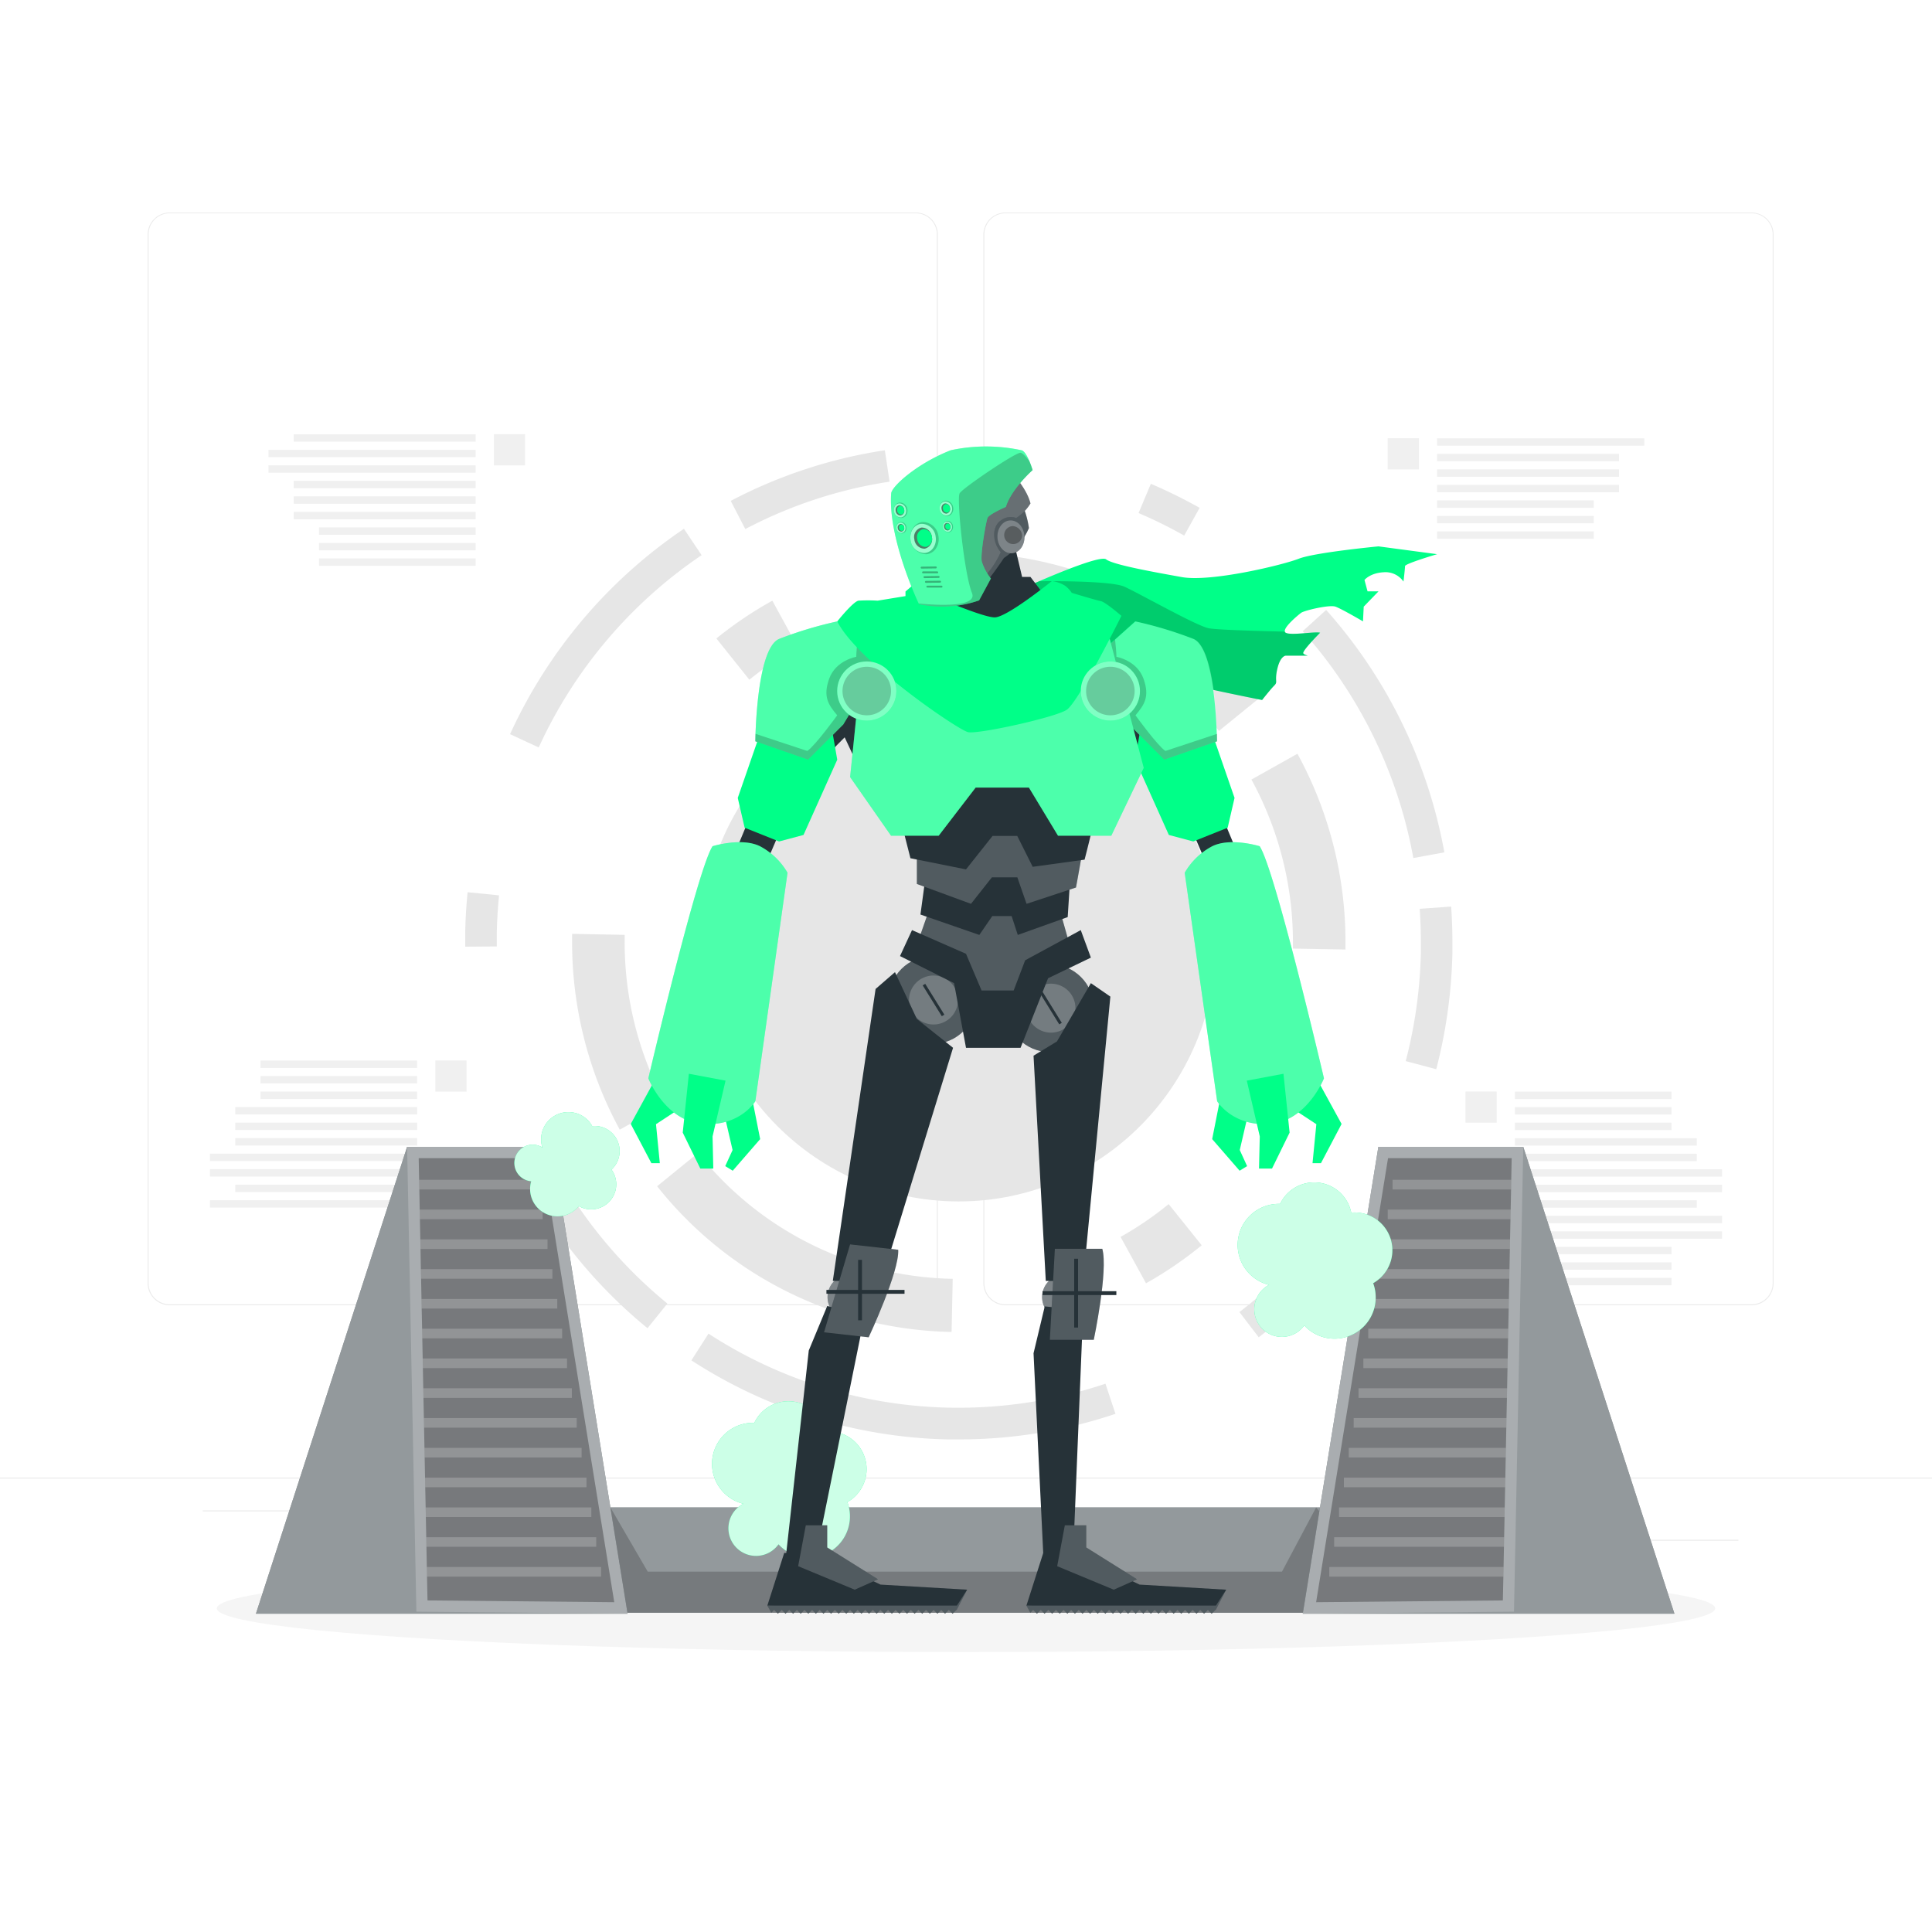 <svg class="animated" id="freepik_stories-cool-robot" xmlns="http://www.w3.org/2000/svg" viewBox="0 0 500 500" version="1.1" xmlns:xlink="http://www.w3.org/1999/xlink" xmlns:svgjs="http://svgjs.com/svgjs"><style>svg#freepik_stories-cool-robot:not(.animated) .animable {opacity: 0;}svg#freepik_stories-cool-robot.animated #freepik--background-complete--inject-18 {animation: 6s Infinite  linear floating;animation-delay: 0.5s;}svg#freepik_stories-cool-robot.animated #freepik--Shadow--inject-18 {animation: 6s Infinite  linear heartbeat;animation-delay: 0s;}svg#freepik_stories-cool-robot.animated #freepik--Smoke--inject-18 {animation: 6s Infinite  linear floating;animation-delay: 0s;}            @keyframes floating {                0% {                    opacity: 1;                    transform: translateY(0px);                }                50% {                    transform: translateY(-10px);                }                100% {                    opacity: 1;                    transform: translateY(0px);                }            }                    @keyframes heartbeat {                0% {                    transform: scale(1);                }                10% {                    transform: scale(1.1);                }                30% {                    transform: scale(1);                }                40% {                    transform: scale(1);                }                50% {                    transform: scale(1.1);                }                60% {                    transform: scale(1);                }                100% {                    transform: scale(1);                }            }        </style><g id="freepik--background-complete--inject-18" class="animable" style="transform-origin: 250px 228.23px;"><rect y="382.4" width="500" height="0.25" style="fill: rgb(235, 235, 235); transform-origin: 250px 382.525px;" id="elwyqhibmo0nm" class="animable"></rect><rect x="416.78" y="398.49" width="33.12" height="0.25" style="fill: rgb(235, 235, 235); transform-origin: 433.34px 398.615px;" id="el9fnso88r31e" class="animable"></rect><rect x="322.53" y="401.21" width="8.69" height="0.25" style="fill: rgb(235, 235, 235); transform-origin: 326.875px 401.335px;" id="elnmg24rr72f" class="animable"></rect><rect x="396.59" y="389.21" width="19.19" height="0.25" style="fill: rgb(235, 235, 235); transform-origin: 406.185px 389.335px;" id="el5nrl7lfhjs" class="animable"></rect><rect x="52.46" y="390.89" width="43.19" height="0.25" style="fill: rgb(235, 235, 235); transform-origin: 74.055px 391.015px;" id="eljyiwhng2hx" class="animable"></rect><rect x="104.56" y="390.89" width="6.33" height="0.25" style="fill: rgb(235, 235, 235); transform-origin: 107.725px 391.015px;" id="elvlir784ta9" class="animable"></rect><rect x="131.47" y="395.11" width="93.68" height="0.25" style="fill: rgb(235, 235, 235); transform-origin: 178.31px 395.235px;" id="eldytym5a0gat" class="animable"></rect><path d="M237,337.8H43.91a5.71,5.71,0,0,1-5.7-5.71V60.66A5.71,5.71,0,0,1,43.91,55H237a5.71,5.71,0,0,1,5.71,5.71V332.09A5.71,5.71,0,0,1,237,337.8ZM43.91,55.2a5.46,5.46,0,0,0-5.45,5.46V332.09a5.46,5.46,0,0,0,5.45,5.46H237a5.47,5.47,0,0,0,5.46-5.46V60.66A5.47,5.47,0,0,0,237,55.2Z" style="fill: rgb(235, 235, 235); transform-origin: 140.46px 196.4px;" id="elrycuh2u0cn" class="animable"></path><path d="M453.31,337.8H260.21a5.72,5.72,0,0,1-5.71-5.71V60.66A5.72,5.72,0,0,1,260.21,55h193.1A5.71,5.71,0,0,1,459,60.66V332.09A5.71,5.71,0,0,1,453.31,337.8ZM260.21,55.2a5.47,5.47,0,0,0-5.46,5.46V332.09a5.47,5.47,0,0,0,5.46,5.46h193.1a5.47,5.47,0,0,0,5.46-5.46V60.66a5.47,5.47,0,0,0-5.46-5.46Z" style="fill: rgb(235, 235, 235); transform-origin: 356.75px 196.4px;" id="elm77zaeidsja" class="animable"></path><path d="M148.06,241.68c0,.73,0,1.46,0,2.19a101.45,101.45,0,0,0,12.33,48.48l11.92-6.61a87.58,87.58,0,0,1-10.65-41.87c0-.64,0-1.28,0-1.93Z" style="fill: rgb(230, 230, 230); transform-origin: 160.185px 267.015px;" id="eloft5mw8fnuk" class="animable"></path><path d="M246.27,344.66l.29-13.71h-.38a86.12,86.12,0,0,1-65.51-32.58L170.06,307a99.68,99.68,0,0,0,75.83,37.7Z" style="fill: rgb(230, 230, 230); transform-origin: 208.31px 321.535px;" id="el0ofmr9mxjzw" class="animable"></path><path d="M206.44,167.45l-6.56-12a100.73,100.73,0,0,0-14.48,9.78l8.53,10.68A87.75,87.75,0,0,1,206.44,167.45Z" style="fill: rgb(230, 230, 230); transform-origin: 195.92px 165.68px;" id="elrcg32stkbfq" class="animable"></path><path d="M290,320.11l6.59,12A100,100,0,0,0,311,322.28l-8.55-10.66A87,87,0,0,1,290,320.11Z" style="fill: rgb(230, 230, 230); transform-origin: 300.5px 321.865px;" id="el6shmrqoe7p7" class="animable"></path><path d="M323.87,201.75a87.65,87.65,0,0,1,10.74,42c0,.58,0,1.16,0,1.74l13.6.24c0-.66,0-1.32,0-2a101.47,101.47,0,0,0-12.43-48.66Z" style="fill: rgb(230, 230, 230); transform-origin: 336.04px 220.4px;" id="elac9vwsphn3j" class="animable"></path><path d="M250.35,143l-.22,4.61-.07,9.09a86.18,86.18,0,0,1,65.41,32.45l10.59-8.61A99.71,99.71,0,0,0,250.35,143Z" style="fill: rgb(230, 230, 230); transform-origin: 288.06px 166.075px;" id="elkq91lljb7di" class="animable"></path><ellipse cx="248.12" cy="243.82" rx="66.6" ry="67.11" style="fill: rgb(230, 230, 230); transform-origin: 248.12px 243.82px;" id="el4jtjuvccurm" class="animable"></ellipse><path d="M373.8,220.59a128.8,128.8,0,0,0-30.59-62.74l-6.07,5.5a120.55,120.55,0,0,1,28.63,58.71Z" style="fill: rgb(230, 230, 230); transform-origin: 355.47px 189.955px;" id="elsrvlgz4v8re" class="animable"></path><path d="M230.22,124.66,229,116.53a126.09,126.09,0,0,0-39.89,13.1l3.77,7.29A117.87,117.87,0,0,1,230.22,124.66Z" style="fill: rgb(230, 230, 230); transform-origin: 209.665px 126.725px;" id="elfgl3vn5ge57" class="animable"></path><path d="M375.56,234.62l-8.14.58c.19,2.82.29,5.71.3,8.57q0,1.38,0,2.76a121.89,121.89,0,0,1-3.92,28.08l7.9,2.1a130.73,130.73,0,0,0,4.18-30q0-1.47,0-2.94C375.88,240.71,375.77,237.64,375.56,234.62Z" style="fill: rgb(230, 230, 230); transform-origin: 369.84px 255.665px;" id="elseq7fn02ykg" class="animable"></path><path d="M310.46,131.43a128.37,128.37,0,0,0-12.62-6.22l-3.18,7.57a117.61,117.61,0,0,1,11.81,5.83Z" style="fill: rgb(230, 230, 230); transform-origin: 302.56px 131.91px;" id="eljq5a2q2zkhd" class="animable"></path><path d="M181.58,143.68,177,136.85A128.79,128.79,0,0,0,132,190l7.42,3.44A120.49,120.49,0,0,1,181.58,143.68Z" style="fill: rgb(230, 230, 230); transform-origin: 156.79px 165.145px;" id="el1nlwsioxdr3" class="animable"></path><path d="M120.4,240.93c0,1,0,2,0,2.95V245l8.17-.06v-1q0-1.38,0-2.76c.07-3.15.27-6.33.58-9.46l-8.13-.82C120.68,234.18,120.48,237.57,120.4,240.93Z" style="fill: rgb(230, 230, 230); transform-origin: 124.775px 237.95px;" id="elz3h95u0uo5s" class="animable"></path><path d="M146.7,307.7l-6.92,4.37a128.8,128.8,0,0,0,27.79,31.67l5.15-6.38A120.31,120.31,0,0,1,146.7,307.7Z" style="fill: rgb(230, 230, 230); transform-origin: 156.25px 325.72px;" id="eloapg22tp4a" class="animable"></path><path d="M245.44,364.3a118.75,118.75,0,0,1-62.08-19.15l-4.43,6.91a126.89,126.89,0,0,0,66.33,20.46l2.92,0a126.61,126.61,0,0,0,40.5-6.62l-2.59-7.8A119.59,119.59,0,0,1,245.44,364.3Z" style="fill: rgb(230, 230, 230); transform-origin: 233.805px 358.835px;" id="elp47wpd8ie9a" class="animable"></path><path d="M320.76,339.56l5,6.53a127.58,127.58,0,0,0,10.66-9.2L330.74,331A118.47,118.47,0,0,1,320.76,339.56Z" style="fill: rgb(230, 230, 230); transform-origin: 328.59px 338.545px;" id="el4hlg7kxm9uo" class="animable"></path><g id="elosugx6j7r9o"><rect x="67.41" y="274.47" width="40.54" height="1.91" style="fill: rgb(240, 240, 240); transform-origin: 87.68px 275.425px; transform: rotate(180deg);" class="animable"></rect></g><g id="elzfl6892w3gd"><rect x="67.41" y="278.48" width="40.54" height="1.91" style="fill: rgb(240, 240, 240); transform-origin: 87.68px 279.435px; transform: rotate(180deg);" class="animable"></rect></g><g id="elrlnn62pd0ze"><rect x="67.41" y="282.5" width="40.54" height="1.91" style="fill: rgb(240, 240, 240); transform-origin: 87.68px 283.455px; transform: rotate(180deg);" class="animable"></rect></g><g id="elefymb8pds2r"><rect x="60.88" y="286.51" width="47.08" height="1.91" style="fill: rgb(240, 240, 240); transform-origin: 84.42px 287.465px; transform: rotate(180deg);" class="animable"></rect></g><g id="els0uc4szbwd"><rect x="60.88" y="290.53" width="47.08" height="1.91" style="fill: rgb(240, 240, 240); transform-origin: 84.42px 291.485px; transform: rotate(180deg);" class="animable"></rect></g><g id="elc69603975td"><rect x="60.88" y="294.55" width="47.08" height="1.91" style="fill: rgb(240, 240, 240); transform-origin: 84.42px 295.505px; transform: rotate(180deg);" class="animable"></rect></g><g id="eldvjr70i1yx"><rect x="54.34" y="298.56" width="53.62" height="1.91" style="fill: rgb(240, 240, 240); transform-origin: 81.15px 299.515px; transform: rotate(180deg);" class="animable"></rect></g><g id="el9r0ekkxfjjr"><rect x="54.34" y="302.58" width="53.62" height="1.91" style="fill: rgb(240, 240, 240); transform-origin: 81.15px 303.535px; transform: rotate(180deg);" class="animable"></rect></g><g id="elgpk06a321ww"><rect x="60.88" y="306.59" width="47.08" height="1.91" style="fill: rgb(240, 240, 240); transform-origin: 84.42px 307.545px; transform: rotate(180deg);" class="animable"></rect></g><g id="elwyozletfy3"><rect x="54.34" y="310.61" width="53.62" height="1.91" style="fill: rgb(240, 240, 240); transform-origin: 81.15px 311.565px; transform: rotate(180deg);" class="animable"></rect></g><g id="elu2b2hw20adr"><rect x="112.67" y="274.44" width="8.07" height="8.07" style="fill: rgb(240, 240, 240); transform-origin: 116.705px 278.475px; transform: rotate(180deg);" class="animable"></rect></g><g id="elbniwbew7jfh"><rect x="371.92" y="137.53" width="40.54" height="1.91" style="fill: rgb(240, 240, 240); transform-origin: 392.19px 138.485px; transform: rotate(180deg);" class="animable"></rect></g><g id="elnxkv13ic6z"><rect x="371.92" y="133.52" width="40.54" height="1.91" style="fill: rgb(240, 240, 240); transform-origin: 392.19px 134.475px; transform: rotate(180deg);" class="animable"></rect></g><g id="elq3c3i6sgkv"><rect x="371.92" y="129.5" width="40.54" height="1.91" style="fill: rgb(240, 240, 240); transform-origin: 392.19px 130.455px; transform: rotate(180deg);" class="animable"></rect></g><g id="elhchointxng9"><rect x="371.92" y="125.48" width="47.08" height="1.91" style="fill: rgb(240, 240, 240); transform-origin: 395.46px 126.435px; transform: rotate(180deg);" class="animable"></rect></g><g id="el0r3ikcnf33p"><rect x="371.92" y="121.47" width="47.08" height="1.91" style="fill: rgb(240, 240, 240); transform-origin: 395.46px 122.425px; transform: rotate(180deg);" class="animable"></rect></g><g id="el9u9dvo7xtv4"><rect x="371.92" y="117.45" width="47.08" height="1.91" style="fill: rgb(240, 240, 240); transform-origin: 395.46px 118.405px; transform: rotate(180deg);" class="animable"></rect></g><g id="elf8a1o4jubau"><rect x="371.92" y="113.44" width="53.62" height="1.91" style="fill: rgb(240, 240, 240); transform-origin: 398.73px 114.395px; transform: rotate(180deg);" class="animable"></rect></g><rect x="359.14" y="113.41" width="8.07" height="8.07" style="fill: rgb(240, 240, 240); transform-origin: 363.175px 117.445px;" id="elb4rw3qtntrv" class="animable"></rect><rect x="392.05" y="282.51" width="40.54" height="1.91" style="fill: rgb(240, 240, 240); transform-origin: 412.32px 283.465px;" id="elmi23sdf718r" class="animable"></rect><rect x="392.05" y="286.53" width="40.54" height="1.91" style="fill: rgb(240, 240, 240); transform-origin: 412.32px 287.485px;" id="elhv0btf8tg0h" class="animable"></rect><rect x="392.05" y="290.54" width="40.54" height="1.91" style="fill: rgb(240, 240, 240); transform-origin: 412.32px 291.495px;" id="elgzpyi1ij27g" class="animable"></rect><rect x="392.05" y="294.57" width="47.08" height="1.91" style="fill: rgb(240, 240, 240); transform-origin: 415.59px 295.525px;" id="elh1k3jyx4diq" class="animable"></rect><rect x="392.05" y="298.59" width="47.08" height="1.91" style="fill: rgb(240, 240, 240); transform-origin: 415.59px 299.545px;" id="el8rho7mh8ahr" class="animable"></rect><rect x="392.05" y="302.6" width="53.62" height="1.91" style="fill: rgb(240, 240, 240); transform-origin: 418.86px 303.555px;" id="el13rdrpns966" class="animable"></rect><rect x="392.05" y="306.62" width="53.62" height="1.91" style="fill: rgb(240, 240, 240); transform-origin: 418.86px 307.575px;" id="elx8itrb6zw3h" class="animable"></rect><rect x="392.05" y="310.63" width="47.08" height="1.91" style="fill: rgb(240, 240, 240); transform-origin: 415.59px 311.585px;" id="elw1ox6vxji2b" class="animable"></rect><rect x="392.05" y="314.65" width="53.62" height="1.91" style="fill: rgb(240, 240, 240); transform-origin: 418.86px 315.605px;" id="ellxtw8dy8s4o" class="animable"></rect><rect x="392.05" y="318.67" width="53.62" height="1.91" style="fill: rgb(240, 240, 240); transform-origin: 418.86px 319.625px;" id="eln98nkevv3k" class="animable"></rect><rect x="392.05" y="322.68" width="40.54" height="1.91" style="fill: rgb(240, 240, 240); transform-origin: 412.32px 323.635px;" id="elzh7xbm786te" class="animable"></rect><rect x="392.05" y="326.7" width="40.54" height="1.91" style="fill: rgb(240, 240, 240); transform-origin: 412.32px 327.655px;" id="el7tfk2as4qw3" class="animable"></rect><rect x="392.05" y="330.71" width="40.54" height="1.91" style="fill: rgb(240, 240, 240); transform-origin: 412.32px 331.665px;" id="elaqs8h9n9ms" class="animable"></rect><rect x="379.27" y="282.48" width="8.07" height="8.07" style="fill: rgb(240, 240, 240); transform-origin: 383.305px 286.515px;" id="el6rjd1mygfgp" class="animable"></rect><rect x="82.56" y="144.52" width="40.54" height="1.91" style="fill: rgb(240, 240, 240); transform-origin: 102.83px 145.475px;" id="elcfqwb9icj8n" class="animable"></rect><rect x="82.56" y="140.51" width="40.54" height="1.91" style="fill: rgb(240, 240, 240); transform-origin: 102.83px 141.465px;" id="el0p2fxdoighv8" class="animable"></rect><rect x="82.56" y="136.49" width="40.54" height="1.91" style="fill: rgb(240, 240, 240); transform-origin: 102.83px 137.445px;" id="elz7t24br4wpc" class="animable"></rect><rect x="76.02" y="132.47" width="47.08" height="1.91" style="fill: rgb(240, 240, 240); transform-origin: 99.56px 133.425px;" id="elbntezrcu67" class="animable"></rect><rect x="76.02" y="128.46" width="47.08" height="1.91" style="fill: rgb(240, 240, 240); transform-origin: 99.56px 129.415px;" id="elscknoe69ql" class="animable"></rect><rect x="76.02" y="124.44" width="47.08" height="1.91" style="fill: rgb(240, 240, 240); transform-origin: 99.56px 125.395px;" id="el50lrxtv7vjb" class="animable"></rect><rect x="69.48" y="120.43" width="53.62" height="1.91" style="fill: rgb(240, 240, 240); transform-origin: 96.29px 121.385px;" id="elmf79sv0vi5r" class="animable"></rect><rect x="69.48" y="116.41" width="53.62" height="1.91" style="fill: rgb(240, 240, 240); transform-origin: 96.29px 117.365px;" id="elkn45gvjvkc" class="animable"></rect><rect x="76.02" y="112.39" width="47.08" height="1.91" style="fill: rgb(240, 240, 240); transform-origin: 99.56px 113.345px;" id="elqcucw6mxbap" class="animable"></rect><g id="el1ej6ov6hdfg"><rect x="127.81" y="112.37" width="8.07" height="8.07" style="fill: rgb(240, 240, 240); transform-origin: 131.845px 116.405px; transform: rotate(180deg);" class="animable"></rect></g></g><g id="freepik--Shadow--inject-18" class="animable animator-active" style="transform-origin: 250px 416.24px;"><ellipse id="freepik--path--inject-18" cx="250" cy="416.24" rx="193.89" ry="11.32" style="fill: rgb(245, 245, 245); transform-origin: 250px 416.24px;" class="animable"></ellipse></g><g id="freepik--Machine--inject-18" class="animable" style="transform-origin: 249.79px 357.21px;"><rect x="142.96" y="390.12" width="221.07" height="27.24" style="fill: rgb(38, 50, 56); transform-origin: 253.495px 403.74px;" id="elvck7c1svnzp" class="animable"></rect><g id="eltlzmzps6wrl"><rect x="142.96" y="390.12" width="221.07" height="27.24" style="fill: rgb(255, 255, 255); opacity: 0.5; transform-origin: 253.495px 403.74px;" class="animable"></rect></g><g id="eliiwc4wtu2co"><polygon points="364.03 417.36 142.96 417.36 157.97 390.12 167.63 406.73 331.78 406.73 340.61 390.12 364.03 417.36" style="opacity: 0.2; transform-origin: 253.495px 403.74px;" class="animable"></polygon></g><polygon points="142.86 296.8 105.36 296.8 66.24 417.62 162.42 417.62 142.86 296.8" style="fill: rgb(38, 50, 56); transform-origin: 114.33px 357.21px;" id="elmhz7bupl4u" class="animable"></polygon><g id="elbwiaf3f778b"><polygon points="142.86 296.8 105.36 296.8 66.24 417.62 162.42 417.62 142.86 296.8" style="fill: rgb(255, 255, 255); opacity: 0.5; transform-origin: 114.33px 357.21px;" class="animable"></polygon></g><g id="el07j7rq9aqycl"><polygon points="105.36 296.8 107.76 417.1 162.42 417.62 142.86 296.8 105.36 296.8" style="fill: rgb(255, 255, 255); opacity: 0.2; transform-origin: 133.89px 357.21px;" class="animable"></polygon></g><g id="elgzkarx1k3kj"><polygon points="158.97 414.65 110.64 414.19 110.51 408.02 110.46 405.53 110.36 400.31 110.31 397.82 110.21 392.6 110.16 390.12 110.05 384.89 110 382.41 109.9 377.19 109.85 374.7 109.75 369.48 109.7 366.99 109.59 361.77 109.54 359.28 109.44 354.06 109.39 351.58 109.29 346.36 109.24 343.87 109.13 338.65 109.08 336.17 108.98 330.94 108.92 328.45 108.83 323.23 108.78 320.75 108.67 315.52 108.62 313.04 108.52 307.82 108.47 305.33 108.36 299.74 140.36 299.74 158.97 414.65" style="opacity: 0.3; transform-origin: 133.665px 357.195px;" class="animable"></polygon></g><g id="elootks6tska"><polygon points="139.18 305.33 139.18 307.82 108.52 307.82 108.47 305.33 139.18 305.33" style="fill: rgb(255, 255, 255); opacity: 0.2; transform-origin: 123.825px 306.575px;" class="animable"></polygon></g><g id="elfgs70f23og"><polygon points="140.44 313.04 140.44 315.52 108.67 315.52 108.62 313.04 140.44 313.04" style="fill: rgb(255, 255, 255); opacity: 0.2; transform-origin: 124.53px 314.28px;" class="animable"></polygon></g><g id="elqx675wvmig8"><polygon points="141.7 320.75 141.7 323.23 108.83 323.23 108.78 320.75 141.7 320.75" style="fill: rgb(255, 255, 255); opacity: 0.2; transform-origin: 125.24px 321.99px;" class="animable"></polygon></g><g id="el45fulpb9284"><polygon points="142.96 328.45 142.96 330.94 108.98 330.94 108.92 328.45 142.96 328.45" style="fill: rgb(255, 255, 255); opacity: 0.2; transform-origin: 125.94px 329.695px;" class="animable"></polygon></g><g id="elquuyib3hn"><polygon points="144.22 336.17 144.22 338.65 109.13 338.65 109.08 336.17 144.22 336.17" style="fill: rgb(255, 255, 255); opacity: 0.2; transform-origin: 126.65px 337.41px;" class="animable"></polygon></g><g id="elx3pstlwlrs"><polygon points="145.48 343.87 145.48 346.36 109.29 346.36 109.24 343.87 145.48 343.87" style="fill: rgb(255, 255, 255); opacity: 0.2; transform-origin: 127.36px 345.115px;" class="animable"></polygon></g><g id="el0s88q4dd1kg"><polygon points="146.74 351.58 146.74 354.06 109.44 354.06 109.39 351.58 146.74 351.58" style="fill: rgb(255, 255, 255); opacity: 0.2; transform-origin: 128.065px 352.82px;" class="animable"></polygon></g><g id="elqi4absbpohj"><polygon points="147.99 359.28 147.99 361.77 109.59 361.77 109.54 359.28 147.99 359.28" style="fill: rgb(255, 255, 255); opacity: 0.2; transform-origin: 128.765px 360.525px;" class="animable"></polygon></g><g id="ellhxqif476ac"><polygon points="149.25 366.99 149.25 369.48 109.75 369.48 109.7 366.99 149.25 366.99" style="fill: rgb(255, 255, 255); opacity: 0.2; transform-origin: 129.475px 368.235px;" class="animable"></polygon></g><g id="eliendccqw02b"><polygon points="150.52 374.7 150.52 377.19 109.9 377.19 109.85 374.7 150.52 374.7" style="fill: rgb(255, 255, 255); opacity: 0.2; transform-origin: 130.185px 375.945px;" class="animable"></polygon></g><g id="elc66srtov98f"><polygon points="151.78 382.41 151.78 384.89 110.05 384.89 110 382.41 151.78 382.41" style="fill: rgb(255, 255, 255); opacity: 0.2; transform-origin: 130.89px 383.65px;" class="animable"></polygon></g><g id="ellqedilyfp29"><polygon points="153.04 390.12 153.04 392.6 110.21 392.6 110.16 390.12 153.04 390.12" style="fill: rgb(255, 255, 255); opacity: 0.2; transform-origin: 131.6px 391.36px;" class="animable"></polygon></g><g id="ely95h6ley1f"><polygon points="154.3 397.82 154.3 400.31 110.36 400.31 110.31 397.82 154.3 397.82" style="fill: rgb(255, 255, 255); opacity: 0.2; transform-origin: 132.305px 399.065px;" class="animable"></polygon></g><g id="el54d95n37c7"><polygon points="155.56 405.53 155.56 408.02 110.51 408.02 110.46 405.53 155.56 405.53" style="fill: rgb(255, 255, 255); opacity: 0.2; transform-origin: 133.01px 406.775px;" class="animable"></polygon></g><polygon points="356.72 296.8 394.22 296.8 433.34 417.62 337.16 417.62 356.72 296.8" style="fill: rgb(38, 50, 56); transform-origin: 385.25px 357.21px;" id="eloj3xyls8nqc" class="animable"></polygon><g id="elmk64t05fyzn"><polygon points="356.72 296.8 394.22 296.8 433.34 417.62 337.16 417.62 356.72 296.8" style="fill: rgb(255, 255, 255); opacity: 0.5; transform-origin: 385.25px 357.21px;" class="animable"></polygon></g><g id="ellib3jo1ma1p"><polygon points="394.22 296.8 391.82 417.1 337.16 417.62 356.72 296.8 394.22 296.8" style="fill: rgb(255, 255, 255); opacity: 0.2; transform-origin: 365.69px 357.21px;" class="animable"></polygon></g><g id="el7tdx4extp1l"><polygon points="340.61 414.65 388.94 414.19 389.07 408.02 389.12 405.53 389.22 400.31 389.27 397.82 389.38 392.6 389.42 390.12 389.53 384.89 389.58 382.41 389.68 377.19 389.73 374.7 389.83 369.48 389.88 366.99 389.99 361.77 390.04 359.28 390.14 354.06 390.19 351.58 390.29 346.36 390.34 343.87 390.45 338.65 390.5 336.17 390.6 330.94 390.65 328.45 390.75 323.23 390.8 320.75 390.91 315.52 390.96 313.04 391.07 307.82 391.11 305.33 391.22 299.74 359.22 299.74 340.61 414.65" style="opacity: 0.3; transform-origin: 365.915px 357.195px;" class="animable"></polygon></g><g id="elq430kc7g8wj"><polygon points="360.4 305.33 360.4 307.82 391.07 307.82 391.11 305.33 360.4 305.33" style="fill: rgb(255, 255, 255); opacity: 0.2; transform-origin: 375.755px 306.575px;" class="animable"></polygon></g><g id="el2gtijzmvgxe"><polygon points="359.14 313.04 359.14 315.52 390.91 315.52 390.96 313.04 359.14 313.04" style="fill: rgb(255, 255, 255); opacity: 0.2; transform-origin: 375.05px 314.28px;" class="animable"></polygon></g><g id="elu8e2138cfxc"><polygon points="357.88 320.75 357.88 323.23 390.75 323.23 390.8 320.75 357.88 320.75" style="fill: rgb(255, 255, 255); opacity: 0.2; transform-origin: 374.34px 321.99px;" class="animable"></polygon></g><g id="elerledsc46fq"><polygon points="356.62 328.45 356.62 330.94 390.6 330.94 390.65 328.45 356.62 328.45" style="fill: rgb(255, 255, 255); opacity: 0.2; transform-origin: 373.635px 329.695px;" class="animable"></polygon></g><g id="elloncq4so9pi"><polygon points="355.36 336.17 355.36 338.65 390.45 338.65 390.5 336.17 355.36 336.17" style="fill: rgb(255, 255, 255); opacity: 0.2; transform-origin: 372.93px 337.41px;" class="animable"></polygon></g><g id="elfy1d6tg74kj"><polygon points="354.1 343.87 354.1 346.36 390.29 346.36 390.34 343.87 354.1 343.87" style="fill: rgb(255, 255, 255); opacity: 0.2; transform-origin: 372.22px 345.115px;" class="animable"></polygon></g><g id="elhqbjrnolay5"><polygon points="352.84 351.58 352.84 354.06 390.14 354.06 390.19 351.58 352.84 351.58" style="fill: rgb(255, 255, 255); opacity: 0.2; transform-origin: 371.515px 352.82px;" class="animable"></polygon></g><g id="el59tb380y9jb"><polygon points="351.59 359.28 351.59 361.77 389.99 361.77 390.04 359.28 351.59 359.28" style="fill: rgb(255, 255, 255); opacity: 0.2; transform-origin: 370.815px 360.525px;" class="animable"></polygon></g><g id="el9cdsiqe63ye"><polygon points="350.33 366.99 350.33 369.48 389.83 369.48 389.88 366.99 350.33 366.99" style="fill: rgb(255, 255, 255); opacity: 0.2; transform-origin: 370.105px 368.235px;" class="animable"></polygon></g><g id="el2y39d6krog5"><polygon points="349.06 374.7 349.06 377.19 389.68 377.19 389.73 374.7 349.06 374.7" style="fill: rgb(255, 255, 255); opacity: 0.2; transform-origin: 369.395px 375.945px;" class="animable"></polygon></g><g id="elfuh9bd8dpa4"><polygon points="347.8 382.41 347.8 384.89 389.53 384.89 389.58 382.41 347.8 382.41" style="fill: rgb(255, 255, 255); opacity: 0.2; transform-origin: 368.69px 383.65px;" class="animable"></polygon></g><g id="el5q0v7lw7o1p"><polygon points="346.54 390.12 346.54 392.6 389.38 392.6 389.42 390.12 346.54 390.12" style="fill: rgb(255, 255, 255); opacity: 0.2; transform-origin: 367.98px 391.36px;" class="animable"></polygon></g><g id="elqg8zpifxq0q"><polygon points="345.28 397.82 345.28 400.31 389.22 400.31 389.27 397.82 345.28 397.82" style="fill: rgb(255, 255, 255); opacity: 0.2; transform-origin: 367.275px 399.065px;" class="animable"></polygon></g><g id="elpzm9nku8zw"><polygon points="344.02 405.53 344.02 408.02 389.07 408.02 389.12 405.53 344.02 405.53" style="fill: rgb(255, 255, 255); opacity: 0.2; transform-origin: 366.57px 406.775px;" class="animable"></polygon></g></g><g id="freepik--Smoke--inject-18" class="animable" style="transform-origin: 246.731px 345.455px;"><path d="M322.44,315.81a10.62,10.62,0,0,0,6,16.71,7.14,7.14,0,1,0,9,10.64l.1-.15a10.42,10.42,0,0,0,1.43,1.3,10.66,10.66,0,0,0,16.4-12.22,9.93,9.93,0,0,0,3-2.64,9.77,9.77,0,0,0-8.67-15.62,9.78,9.78,0,0,0-17.41-3.92,10.23,10.23,0,0,0-1,1.66A10.6,10.6,0,0,0,322.44,315.81Z" style="fill: rgb(0, 255, 136); transform-origin: 340.325px 326.221px;" id="eltat9m6j3w4" class="animable"></path><g id="elyqsgfv1tl3"><path d="M322.44,315.81a10.62,10.62,0,0,0,6,16.71,7.14,7.14,0,1,0,9,10.64l.1-.15a10.42,10.42,0,0,0,1.43,1.3,10.66,10.66,0,0,0,16.4-12.22,9.93,9.93,0,0,0,3-2.64,9.77,9.77,0,0,0-8.67-15.62,9.78,9.78,0,0,0-17.41-3.92,10.23,10.23,0,0,0-1,1.66A10.6,10.6,0,0,0,322.44,315.81Z" style="fill: rgb(255, 255, 255); isolation: isolate; opacity: 0.8; transform-origin: 340.325px 326.221px;" class="animable"></path></g><path d="M186.4,372.46a10.64,10.64,0,0,0,6,16.72,7,7,0,0,0-2.45,2.05,7.14,7.14,0,1,0,11.42,8.58l.11-.15a10.54,10.54,0,0,0,1.43,1.31,10.66,10.66,0,0,0,16.39-12.23,9.56,9.56,0,0,0,3-2.64,9.77,9.77,0,0,0-8.67-15.62,9.78,9.78,0,0,0-17.41-3.92,9.84,9.84,0,0,0-1,1.67A10.61,10.61,0,0,0,186.4,372.46Z" style="fill: rgb(0, 255, 136); transform-origin: 204.274px 382.873px;" id="eljabt1ziqqlq" class="animable"></path><g id="elp0da99m37g"><path d="M186.4,372.46a10.64,10.64,0,0,0,6,16.72,7,7,0,0,0-2.45,2.05,7.14,7.14,0,1,0,11.42,8.58l.11-.15a10.54,10.54,0,0,0,1.43,1.31,10.66,10.66,0,0,0,16.39-12.23,9.56,9.56,0,0,0,3-2.64,9.77,9.77,0,0,0-8.67-15.62,9.78,9.78,0,0,0-17.41-3.92,9.84,9.84,0,0,0-1,1.67A10.61,10.61,0,0,0,186.4,372.46Z" style="fill: rgb(255, 255, 255); isolation: isolate; opacity: 0.8; transform-origin: 204.274px 382.873px;" class="animable"></path></g><path d="M147.84,287.85a7.05,7.05,0,0,0-7.76,6.27,7.25,7.25,0,0,0,.28,2.84,4.86,4.86,0,0,0-2-.69,4.74,4.74,0,1,0-1,9.43h.12a6.39,6.39,0,0,0-.25,1.26,7.07,7.07,0,0,0,12.55,5.17,6.28,6.28,0,0,0,2.53.81,6.48,6.48,0,0,0,5.94-10.25,6.5,6.5,0,0,0-3.7-11.26,7,7,0,0,0-1.29,0A7,7,0,0,0,147.84,287.85Z" style="fill: rgb(0, 255, 136); transform-origin: 146.741px 301.296px;" id="elh5ncvxs2dkn" class="animable"></path><g id="eliewz9dj8a39"><path d="M147.84,287.85a7.05,7.05,0,0,0-7.76,6.27,7.25,7.25,0,0,0,.28,2.84,4.86,4.86,0,0,0-2-.69,4.74,4.74,0,1,0-1,9.43h.12a6.39,6.39,0,0,0-.25,1.26,7.07,7.07,0,0,0,12.55,5.17,6.28,6.28,0,0,0,2.53.81,6.48,6.48,0,0,0,5.94-10.25,6.5,6.5,0,0,0-3.7-11.26,7,7,0,0,0-1.29,0A7,7,0,0,0,147.84,287.85Z" style="fill: rgb(255, 255, 255); isolation: isolate; opacity: 0.8; transform-origin: 146.741px 301.296px;" class="animable"></path></g></g><g id="freepik--Robot--inject-18" class="animable" style="transform-origin: 267.58px 266.585px;"><polygon points="200.34 416.64 201.32 417.62 202.31 416.64 203.29 417.62 204.27 416.64 205.25 417.62 206.24 416.64 207.22 417.62 208.2 416.64 209.19 417.62 210.17 416.64 211.15 417.62 212.13 416.64 213.12 417.62 214.1 416.64 215.08 417.62 216.06 416.64 217.05 417.62 218.03 416.64 219.01 417.62 220 416.64 220.98 417.62 221.96 416.64 222.95 417.62 223.93 416.64 224.91 417.62 225.89 416.64 226.88 417.62 227.86 416.64 228.84 417.62 229.83 416.64 230.81 417.62 231.79 416.64 232.77 417.62 233.76 416.64 234.74 417.62 235.72 416.64 236.71 417.62 237.69 416.64 238.67 417.62 239.66 416.64 240.64 417.62 241.62 416.64 242.6 417.62 243.59 416.64 244.57 417.62 245.55 416.64 246.53 417.62 247.52 416.64 247.57 416.69 250.29 411.41 198.59 415.52 199.61 417.37 200.34 416.64" style="fill: rgb(38, 50, 56); transform-origin: 224.44px 414.515px;" id="elbocpkqzf2ys" class="animable"></polygon><g id="elj6sq11ceegs"><polygon points="200.34 416.64 201.32 417.62 202.31 416.64 203.29 417.62 204.27 416.64 205.25 417.62 206.24 416.64 207.22 417.62 208.2 416.64 209.19 417.62 210.17 416.64 211.15 417.62 212.13 416.64 213.12 417.62 214.1 416.64 215.08 417.62 216.06 416.64 217.05 417.62 218.03 416.64 219.01 417.62 220 416.64 220.98 417.62 221.96 416.64 222.95 417.62 223.93 416.64 224.91 417.62 225.89 416.64 226.88 417.62 227.86 416.64 228.84 417.62 229.83 416.64 230.81 417.62 231.79 416.64 232.77 417.62 233.76 416.64 234.74 417.62 235.72 416.64 236.71 417.62 237.69 416.64 238.67 417.62 239.66 416.64 240.64 417.62 241.62 416.64 242.6 417.62 243.59 416.64 244.57 417.62 245.55 416.64 246.53 417.62 247.52 416.64 247.57 416.69 250.29 411.41 198.59 415.52 199.61 417.37 200.34 416.64" style="fill: rgb(255, 255, 255); opacity: 0.2; transform-origin: 224.44px 414.515px;" class="animable"></polygon></g><circle cx="241.33" cy="258.8" r="11.37" style="fill: rgb(38, 50, 56); transform-origin: 241.33px 258.8px;" id="elkhxzqd7uxy" class="animable"></circle><g id="el4kdfppkb1zr"><circle cx="241.33" cy="258.8" r="11.37" style="fill: rgb(255, 255, 255); opacity: 0.2; transform-origin: 241.33px 258.8px;" class="animable"></circle></g><g id="el168p484o64i"><circle cx="241.59" cy="258.8" r="6.34" style="fill: rgb(255, 255, 255); opacity: 0.2; transform-origin: 241.59px 258.8px;" class="animable"></circle></g><polygon points="239.45 254.62 244.4 262.6 243.74 262.99 238.79 255.01 239.45 254.62" style="fill: rgb(38, 50, 56); transform-origin: 241.595px 258.805px;" id="elnzybxq3j6o" class="animable"></polygon><g id="elfcw1c51d94j"><circle cx="271.72" cy="260.91" r="11.37" style="fill: rgb(38, 50, 56); transform-origin: 271.72px 260.91px; transform: rotate(-45deg);" class="animable"></circle></g><g id="eljs1qvovhzfj"><circle cx="271.72" cy="260.91" r="11.37" style="fill: rgb(255, 255, 255); opacity: 0.2; transform-origin: 271.72px 260.91px; transform: rotate(-45deg);" class="animable"></circle></g><g id="eld19qw6t8hcb"><circle cx="271.99" cy="260.91" r="6.34" style="fill: rgb(255, 255, 255); opacity: 0.2; transform-origin: 271.99px 260.91px;" class="animable"></circle></g><polygon points="269.85 256.73 274.79 264.71 274.13 265.1 269.19 257.12 269.85 256.73" style="fill: rgb(38, 50, 56); transform-origin: 271.99px 260.915px;" id="elxnt9sh8kvps" class="animable"></polygon><path d="M281.34,335.69a5.82,5.82,0,1,1-5.82-5.82A5.81,5.81,0,0,1,281.34,335.69Z" style="fill: rgb(38, 50, 56); transform-origin: 275.52px 335.69px;" id="ely860jl2h1y" class="animable"></path><g id="elzy8de70g1ok"><path d="M281.34,335.69a5.82,5.82,0,1,1-5.82-5.82A5.81,5.81,0,0,1,281.34,335.69Z" style="fill: rgb(255, 255, 255); opacity: 0.4; transform-origin: 275.52px 335.69px;" class="animable"></path></g><g id="elrmdya4l7sgf"><circle cx="275.66" cy="335.69" r="3.24" style="fill: rgb(255, 255, 255); opacity: 0.2; transform-origin: 275.66px 335.69px;" class="animable"></circle></g><path d="M225.81,335.69a5.82,5.82,0,1,1-5.82-5.82A5.82,5.82,0,0,1,225.81,335.69Z" style="fill: rgb(38, 50, 56); transform-origin: 219.99px 335.69px;" id="el1uih9mfuifc" class="animable"></path><g id="elufcy4qmyjy"><path d="M225.81,335.69a5.82,5.82,0,1,1-5.82-5.82A5.82,5.82,0,0,1,225.81,335.69Z" style="fill: rgb(255, 255, 255); opacity: 0.4; transform-origin: 219.99px 335.69px;" class="animable"></path></g><g id="elpaw7ylszha"><circle cx="220.12" cy="335.69" r="3.24" style="fill: rgb(255, 255, 255); opacity: 0.2; transform-origin: 220.12px 335.69px;" class="animable"></circle></g><path d="M241,233.91l-3.69,10.55,11.8,7.32s4.8,10.68,6.16,10.68h7.29l6.33-11.86s8.17-4.55,8.24-4.75S273.54,233,273.54,233Z" style="fill: rgb(38, 50, 56); transform-origin: 257.22px 247.73px;" id="elxi7ag0ui4c" class="animable"></path><g id="eloqu85krrozn"><path d="M241,233.91l-3.69,10.55,11.8,7.32s4.8,10.68,6.16,10.68h7.29l6.33-11.86s8.17-4.55,8.24-4.75S273.54,233,273.54,233Z" style="fill: rgb(255, 255, 255); opacity: 0.2; transform-origin: 257.22px 247.73px;" class="animable"></path></g><path d="M237.29,217.94v10.83l14,5.14,5.41-6.85h6.59l2.38,6.85,12.79-4.22s2.24-11.77,1.84-11.75S260,208.2,260,208.2Z" style="fill: rgb(38, 50, 56); transform-origin: 258.819px 221.055px;" id="elro1t24mfm9m" class="animable"></path><polygon points="239.53 226.93 238.21 236.68 253.45 241.96 256.8 237.08 261.81 237.08 263.4 241.96 276.32 237.34 277.11 224.95 255.25 221.06 239.53 226.93" style="fill: rgb(38, 50, 56); transform-origin: 257.66px 231.51px;" id="el0v4qe2p4l7p" class="animable"></polygon><g id="elksnddv4a7xf"><path d="M237.29,217.94v10.83l14,5.14,5.41-6.85h6.59l2.38,6.85,12.79-4.22s2.24-11.77,1.84-11.75S260,208.2,260,208.2Z" style="fill: rgb(255, 255, 255); opacity: 0.2; transform-origin: 258.819px 221.055px;" class="animable"></path></g><path d="M232.92,211.5l2.7,10.61L250,225l6.88-8.67h6.38l4,8,13.43-1.85s4.44-17,3.65-17.78S258,193,258,193Z" style="fill: rgb(38, 50, 56); transform-origin: 258.677px 209px;" id="el1t1r7bf5jf6" class="animable"></path><path d="M214.6,195.15c0-.4,4-4.33,4-4.33l3.56,7.62,67-1.84s11.21-4.57,10.29-5.78-5.89-18.75-6.47-18.26-60.26-7.74-60.26-7.74l-16,3.29L211,186.5Z" style="fill: rgb(38, 50, 56); transform-origin: 255.252px 181.63px;" id="elnfaux87of2p" class="animable"></path><path d="M371.92,143.42s-8.3,2.45-8.3,3.09-.4,4-.4,4a5.67,5.67,0,0,0-5.14-2.41c-3.56.2-4.95,2-4.95,2l.79,2.94h2.84L352.93,157l-.19,3.81s-5.54-3.25-7.12-3.81-8.11,1-8.91,1.61-4.5,3.66-4.19,4.84a.47.47,0,0,0,.24.3c1.38.79,7.71-.4,8.9,0,0,0-4.75,4.75-4.35,5.34s2,.59.39.59h-4.94s-1.39,0-2.18,3.37.2,3.36-.79,4.35-3.16,3.76-3.16,3.76-42.53-8.31-48.07-12.66-12.28-16.91-12.28-16.91,1.05-.48,2.68-1.18h0c5.13-2.22,15.95-6.7,17.3-5.65,1.78,1.39,12.07,3.24,19.59,4.59s26.11-3.12,30.26-4.75,20.64-3.2,20.64-3.2Z" style="fill: rgb(0, 255, 136); transform-origin: 319.1px 161.28px;" id="el5eiafdx83oq" class="animable"></path><g id="elm3o8hbxj59"><path d="M337.7,169.69h-4.94s-1.39,0-2.18,3.37.2,3.36-.79,4.35-3.16,3.76-3.16,3.76-42.53-8.31-48.07-12.66-12.28-16.91-12.28-16.91,1.05-.48,2.68-1.18h0s18.29-.26,22,1.4,18.4,10,21.76,10.75c1.68.39,10.92.69,19.74.89a.47.47,0,0,0,.24.3c1.38.79,7.71-.4,8.9,0,0,0-4.75,4.75-4.35,5.34S339.29,169.69,337.7,169.69Z" style="opacity: 0.2; transform-origin: 303.94px 165.788px;" class="animable"></path></g><polygon points="315.85 283.98 313.71 294.8 320.81 302.98 322.75 301.79 320.85 297.63 323.38 286.72 315.85 283.98" style="fill: rgb(0, 255, 136); transform-origin: 318.545px 293.48px;" id="el5jbbv69exk3" class="animable"></polygon><polygon points="341.06 279.67 347.2 290.88 341.86 301.03 339.68 301.03 340.67 290.94 333.75 286.4 341.06 279.67" style="fill: rgb(0, 255, 136); transform-origin: 340.475px 290.35px;" id="el7t9b8g6gzhw" class="animable"></polygon><polygon points="315.94 210.44 319.5 218.98 311.59 222.11 308.03 213.81 315.94 210.44" style="fill: rgb(38, 50, 56); transform-origin: 313.765px 216.275px;" id="el7xc0pn5y8dy" class="animable"></polygon><path d="M312.58,186.5l6.92,20-1.78,7.71-8.9,3.56-6.33-1.69-8.73-19.47,2-11.48S307,182.93,312.58,186.5Z" style="fill: rgb(0, 255, 136); transform-origin: 306.63px 201.115px;" id="elqgsdnp4wqq" class="animable"></path><path d="M293.76,160.82a101.26,101.26,0,0,1,15.06,4.54c5.94,2.55,6.13,26.49,6.13,26.49l-13.64,4.75-9.1-9.1-9.89-16.42Z" style="fill: rgb(0, 255, 136); transform-origin: 298.635px 178.71px;" id="elc73czzxmze" class="animable"></path><g id="elk0houalk1j"><path d="M282.32,171.08l9.89,16.42,9.1,9.1L315,191.85s0-.72,0-1.93c-.19-5.74-1.18-22.45-6.09-24.56a101.26,101.26,0,0,0-15.06-4.54l-5.26,4.71Z" style="fill: rgb(255, 255, 255); opacity: 0.3; transform-origin: 298.66px 178.71px;" class="animable"></path></g><g id="elave9typ2nr6"><path d="M282.32,171.08l9.89,16.42,9.1,9.1L315,191.85s0-.72,0-1.93l-13.4,4.43c-2.11-1.44-7.74-9.23-7.74-9.23,2.22-2.66,3.78-4.74,2.07-9.49s-7-5.65-7-5.65c0-1-.2-3-.35-4.45Z" style="opacity: 0.2; transform-origin: 298.66px 181.065px;" class="animable"></path></g><path d="M326,219s-7.52-2.34-12.26,0a17.79,17.79,0,0,0-7.14,6.87L315,285s4,6.6,13.64,5.87,14-11.8,14-11.8S330,225.07,326,219Z" style="fill: rgb(0, 255, 136); transform-origin: 324.62px 254.443px;" id="elvwl3y4c4yfe" class="animable"></path><g id="el9cumki8os0r"><path d="M326,219s-7.52-2.34-12.26,0a17.79,17.79,0,0,0-7.14,6.87L315,285s4,6.6,13.64,5.87,14-11.8,14-11.8S330,225.07,326,219Z" style="fill: rgb(255, 255, 255); opacity: 0.3; transform-origin: 324.62px 254.443px;" class="animable"></path></g><polygon points="332.16 277.89 322.67 279.67 326.03 294.11 325.83 302.42 329.2 302.42 333.75 293.12 332.16 277.89" style="fill: rgb(0, 255, 136); transform-origin: 328.21px 290.155px;" id="el6vr3gk9czdc" class="animable"></polygon><polygon points="222.04 181.17 220.01 201.11 230.6 216.28 242.93 216.28 252.5 203.82 266.28 203.82 273.81 216.28 287.6 216.28 296 198.72 287.2 165.36 224.32 167.67 222.04 181.17" style="fill: rgb(0, 255, 136); transform-origin: 258.005px 190.82px;" id="elc81jg9apa4c" class="animable"></polygon><g id="el0yhfa5cpa7zd"><polygon points="222.04 181.17 220.01 201.11 230.6 216.28 242.93 216.28 252.5 203.82 266.28 203.82 273.81 216.28 287.6 216.28 296 198.72 287.2 165.36 224.32 167.67 222.04 181.17" style="fill: rgb(255, 255, 255); opacity: 0.3; transform-origin: 258.005px 190.82px;" class="animable"></polygon></g><polygon points="194.59 283.98 196.73 294.8 189.63 302.98 187.69 301.79 189.59 297.63 187.06 286.72 194.59 283.98" style="fill: rgb(0, 255, 136); transform-origin: 191.895px 293.48px;" id="el2fpsgvfbmei" class="animable"></polygon><polygon points="169.37 279.67 163.24 290.88 168.58 301.03 170.76 301.03 169.77 290.94 176.69 286.4 169.37 279.67" style="fill: rgb(0, 255, 136); transform-origin: 169.965px 290.35px;" id="eljlab9cn29w" class="animable"></polygon><polygon points="194.49 210.44 190.93 218.98 198.85 222.11 202.41 213.81 194.49 210.44" style="fill: rgb(38, 50, 56); transform-origin: 196.67px 216.275px;" id="el7mjhn0s9dym" class="animable"></polygon><path d="M197.86,186.5l-6.93,20,1.78,7.71,8.91,3.56,6.33-1.69,8.73-19.47-2-11.48S203.4,182.93,197.86,186.5Z" style="fill: rgb(0, 255, 136); transform-origin: 203.805px 201.115px;" id="elys6umbm8kja" class="animable"></path><path d="M216.68,160.82a101.26,101.26,0,0,0-15.06,4.54c-5.94,2.55-6.14,26.49-6.14,26.49l13.65,4.75,9.1-9.1,9.89-16.42Z" style="fill: rgb(0, 255, 136); transform-origin: 211.8px 178.71px;" id="ell09i494whgj" class="animable"></path><g id="elcy0cmm92rhm"><path d="M228.12,171.08l-9.89,16.42-9.1,9.1-13.65-4.75s0-.72.05-1.93c.19-5.74,1.18-22.45,6.09-24.56a101.26,101.26,0,0,1,15.06-4.54l5.26,4.71Z" style="fill: rgb(255, 255, 255); opacity: 0.3; transform-origin: 211.8px 178.71px;" class="animable"></path></g><g id="el274z17sex3o"><path d="M228.12,171.08l-9.89,16.42-9.1,9.1-13.65-4.75s0-.72.05-1.93l13.4,4.43c2.11-1.44,7.74-9.23,7.74-9.23-2.22-2.66-3.78-4.74-2.07-9.49s7-5.65,7-5.65c0-1,.2-3,.35-4.45Z" style="opacity: 0.2; transform-origin: 211.8px 181.065px;" class="animable"></path></g><path d="M184.41,219s7.51-2.34,12.26,0a17.79,17.79,0,0,1,7.14,6.87L195.48,285s-3.95,6.6-13.64,5.87-14.05-11.8-14.05-11.8S180.44,225.07,184.41,219Z" style="fill: rgb(0, 255, 136); transform-origin: 185.8px 254.443px;" id="el3ba4lyqzu5m" class="animable"></path><g id="el7rbgive993t"><path d="M184.41,219s7.51-2.34,12.26,0a17.79,17.79,0,0,1,7.14,6.87L195.48,285s-3.95,6.6-13.64,5.87-14.05-11.8-14.05-11.8S180.44,225.07,184.41,219Z" style="fill: rgb(255, 255, 255); opacity: 0.3; transform-origin: 185.8px 254.443px;" class="animable"></path></g><polygon points="178.28 277.89 187.77 279.67 184.41 294.11 184.6 302.42 181.24 302.42 176.69 293.12 178.28 277.89" style="fill: rgb(0, 255, 136); transform-origin: 182.23px 290.155px;" id="elgoj62z89rxl" class="animable"></polygon><polygon points="261.63 137.09 264.52 149.31 266.68 149.31 269.72 153.31 258.6 163.76 240.72 154.86 244.04 139.37 261.63 137.09" style="fill: rgb(38, 50, 56); transform-origin: 255.22px 150.425px;" id="eljrgyc5jihza" class="animable"></polygon><path d="M216.68,160.82s4.12-5.17,5.51-5.37a41,41,0,0,1,4.94,0l7.21-1.18v-1.19l1.53-1.31s18.36,8.27,21.72,8,14.64-9.4,14.64-9.4a8.88,8.88,0,0,1,3.36,1.18,7.33,7.33,0,0,1,1.78,1.88s6.33,1.92,7.52,2.14,5.33,3.81,5.33,3.81S279.15,181.76,276,183.74s-22.86,6.33-25.47,5.74S221.85,171.14,216.68,160.82Z" style="fill: rgb(0, 255, 136); transform-origin: 253.45px 169.952px;" id="elj6b7xqz9von" class="animable"></path><path d="M263.78,128.91a23.79,23.79,0,0,1,2.5,7.75,17.59,17.59,0,0,1-6.46,7.74s-3.43,5.21-5.34,7-7-8.3-7-8.3l7.66-16Z" style="fill: rgb(38, 50, 56); transform-origin: 256.88px 139.356px;" id="el9nimtrfrle4" class="animable"></path><g id="elvrh1a65cng"><path d="M263.78,128.91a23.79,23.79,0,0,1,2.5,7.75,17.59,17.59,0,0,1-6.46,7.74s-3.43,5.21-5.34,7-7-8.3-7-8.3l7.66-16Z" style="fill: rgb(255, 255, 255); opacity: 0.2; transform-origin: 256.88px 139.356px;" class="animable"></path></g><path d="M262.52,123.17s3.24,3.43,4.16,7.12a11.39,11.39,0,0,1-3.69,3.76,4.2,4.2,0,0,0-4,.66c-2.24,1.52-2.3,5.47,0,8.18,0,0-2.24,5.27-5.53,7.25,0,0-3.83-8-2.71-15.36S262.52,123.17,262.52,123.17Z" style="fill: rgb(38, 50, 56); transform-origin: 258.612px 136.655px;" id="el4l54wc8jy3" class="animable"></path><g id="el4wi3rz6g4t7"><path d="M262.52,123.17s3.24,3.43,4.16,7.12a11.39,11.39,0,0,1-3.69,3.76,4.2,4.2,0,0,0-4,.66c-2.24,1.52-2.3,5.47,0,8.18,0,0-2.24,5.27-5.53,7.25,0,0-3.83-8-2.71-15.36S262.52,123.17,262.52,123.17Z" style="fill: rgb(255, 255, 255); opacity: 0.3; transform-origin: 258.612px 136.655px;" class="animable"></path></g><path d="M265.12,138.73c.13,2.35-1.32,4.35-3.25,4.46s-3.61-1.71-3.74-4.06,1.32-4.35,3.25-4.46S265,136.38,265.12,138.73Z" style="fill: rgb(38, 50, 56); transform-origin: 261.625px 138.93px;" id="elwu72mu4o5vi" class="animable"></path><g id="elshfchv21ip"><path d="M265.12,138.73c.13,2.35-1.32,4.35-3.25,4.46s-3.61-1.71-3.74-4.06,1.32-4.35,3.25-4.46S265,136.38,265.12,138.73Z" style="fill: rgb(255, 255, 255); opacity: 0.4; transform-origin: 261.625px 138.93px;" class="animable"></path></g><path d="M267.24,121.66s-5.54,4.91-6.92,9.52c0,0-4.36,1.89-4.75,2.86s-1.88,9.28-1.49,11.26a13.47,13.47,0,0,0,2.36,4.42l-3.05,5.66a29.23,29.23,0,0,1-15.54,1l-.09-.19c-.88-1.89-7.95-17.42-7.12-28.52.14-1.75,6.57-7.68,15.4-11.14a43.36,43.36,0,0,1,18.33,0c.73.16,1.45,1.47,2,2.73A24.49,24.49,0,0,1,267.24,121.66Z" style="fill: rgb(0, 255, 136); transform-origin: 248.906px 136.272px;" id="el2hyuy5tw9hh" class="animable"></path><g id="el2pnhapaye1h"><path d="M267.24,121.66s-5.54,4.91-6.92,9.52c0,0-4.36,1.89-4.75,2.86s-1.88,9.28-1.49,11.26a13.47,13.47,0,0,0,2.36,4.42l-3.05,5.66a29.23,29.23,0,0,1-15.54,1l-.09-.19c-.88-1.89-7.95-17.42-7.12-28.52.14-1.75,6.57-7.68,15.4-11.14a43.36,43.36,0,0,1,18.33,0c.73.16,1.45,1.47,2,2.73A24.49,24.49,0,0,1,267.24,121.66Z" style="fill: rgb(255, 255, 255); opacity: 0.3; transform-origin: 248.906px 136.272px;" class="animable"></path></g><g id="elq0jzj9c06t"><path d="M264.52,138.8a2.33,2.33,0,1,1-2.44-2.65A2.58,2.58,0,0,1,264.52,138.8Z" style="opacity: 0.3; transform-origin: 262.202px 138.478px;" class="animable"></path></g><g id="elzf0z07t1g"><path d="M267.24,121.66s-5.54,4.91-6.92,9.52c0,0-4.36,1.89-4.75,2.86s-1.88,9.28-1.49,11.26a13.47,13.47,0,0,0,2.36,4.42l-3.05,5.66a29.23,29.23,0,0,1-15.54,1l-.09-.19c5.07.48,15.31,1,13.78-2.74-2-4.95-4-24.4-3.19-25.78s14.5-10.62,15.76-10.49c.49,0,1.36,1,2.25,2.08A24.49,24.49,0,0,1,267.24,121.66Z" style="opacity: 0.2; transform-origin: 252.5px 137.086px;" class="animable"></path></g><g id="elcp5s2bgnqft"><path d="M239.47,143.42a4.13,4.13,0,0,1-3.8-3.69,4.43,4.43,0,0,1,.77-3.3,3.31,3.31,0,0,1,2.23-1.32,2.69,2.69,0,0,1,.4,0,4.11,4.11,0,0,1,3.8,3.68,4.39,4.39,0,0,1-.76,3.31,3.31,3.31,0,0,1-2.23,1.32A2.83,2.83,0,0,1,239.47,143.42Z" style="opacity: 0.2; transform-origin: 239.273px 139.265px;" class="animable"></path></g><path d="M239.08,143.1a3.72,3.72,0,0,1-3.43-3.33,4,4,0,0,1,.69-3,3,3,0,0,1,2-1.2l.37,0a3.72,3.72,0,0,1,3.44,3.33,4,4,0,0,1-.7,3,3,3,0,0,1-2,1.19A2.31,2.31,0,0,1,239.08,143.1Z" style="fill: rgb(0, 255, 136); transform-origin: 238.899px 139.337px;" id="elw1rnjpoxq7" class="animable"></path><g id="eli0kb9pr4i6"><path d="M239.08,143.1a3.72,3.72,0,0,1-3.43-3.33,4,4,0,0,1,.69-3,3,3,0,0,1,2-1.2l.37,0a3.72,3.72,0,0,1,3.44,3.33,4,4,0,0,1-.7,3,3,3,0,0,1-2,1.19A2.31,2.31,0,0,1,239.08,143.1Z" style="fill: rgb(255, 255, 255); opacity: 0.6; transform-origin: 238.899px 139.337px;" class="animable"></path></g><g id="el93req4fp38r"><path d="M241.17,139a2.49,2.49,0,0,1-1.85,3,2.66,2.66,0,0,1-2.69-2.47,2.49,2.49,0,0,1,1.85-3A2.65,2.65,0,0,1,241.17,139Z" style="opacity: 0.5; transform-origin: 238.9px 139.265px;" class="animable"></path></g><path d="M241.17,139a2.09,2.09,0,0,1-1.54,2.54,2.22,2.22,0,0,1-2.25-2.06,2.08,2.08,0,0,1,1.54-2.54A2.22,2.22,0,0,1,241.17,139Z" style="fill: rgb(0, 255, 136); transform-origin: 239.274px 139.24px;" id="elj65lodg9j2" class="animable"></path><g id="elpkj19e1w76a"><path d="M245.05,133.56a2,2,0,0,1-1.82-1.77,2.1,2.1,0,0,1,.36-1.58,1.61,1.61,0,0,1,1.07-.64h.2a2,2,0,0,1,1.82,1.77,2.05,2.05,0,0,1-.37,1.58,1.57,1.57,0,0,1-1.07.64Z" style="opacity: 0.2; transform-origin: 244.955px 131.565px;" class="animable"></path></g><path d="M244.86,133.41a1.79,1.79,0,0,1-1.65-1.6,1.89,1.89,0,0,1,.34-1.44,1.43,1.43,0,0,1,1-.57h.18a1.79,1.79,0,0,1,1.65,1.6,1.91,1.91,0,0,1-.33,1.43,1.48,1.48,0,0,1-1,.58Z" style="fill: rgb(0, 255, 136); transform-origin: 244.795px 131.605px;" id="elsl3lno5zmii" class="animable"></path><g id="elm1i89mp4ops"><path d="M244.86,133.41a1.79,1.79,0,0,1-1.65-1.6,1.89,1.89,0,0,1,.34-1.44,1.43,1.43,0,0,1,1-.57h.18a1.79,1.79,0,0,1,1.65,1.6,1.91,1.91,0,0,1-.33,1.43,1.48,1.48,0,0,1-1,.58Z" style="fill: rgb(255, 255, 255); opacity: 0.6; transform-origin: 244.795px 131.605px;" class="animable"></path></g><g id="elj1nqt71tykb"><path d="M245.86,131.46a1.19,1.19,0,0,1-.88,1.46,1.27,1.27,0,0,1-1.29-1.18,1.19,1.19,0,0,1,.88-1.46A1.27,1.27,0,0,1,245.86,131.46Z" style="opacity: 0.5; transform-origin: 244.775px 131.6px;" class="animable"></path></g><path d="M245.86,131.46a1,1,0,0,1-.74,1.22,1.08,1.08,0,0,1-1.08-1,1,1,0,0,1,.75-1.22A1.05,1.05,0,0,1,245.86,131.46Z" style="fill: rgb(0, 255, 136); transform-origin: 244.95px 131.57px;" id="elzmzkl5eu1yn" class="animable"></path><g id="elup44gwg4bhb"><path d="M233.19,134.05a2,2,0,0,1-1.82-1.77,2.13,2.13,0,0,1,.37-1.59,1.6,1.6,0,0,1,1.07-.63H233a2,2,0,0,1,1.83,1.76,2.13,2.13,0,0,1-.37,1.59,1.6,1.6,0,0,1-1.07.63Z" style="opacity: 0.2; transform-origin: 233.1px 132.055px;" class="animable"></path></g><path d="M233,133.89a1.78,1.78,0,0,1-1.65-1.6,1.91,1.91,0,0,1,.33-1.43,1.41,1.41,0,0,1,1-.57l.17,0a1.79,1.79,0,0,1,1.65,1.6,1.93,1.93,0,0,1-.33,1.44,1.45,1.45,0,0,1-1,.57Z" style="fill: rgb(0, 255, 136); transform-origin: 232.925px 132.095px;" id="eledx4wrjq1b6" class="animable"></path><g id="eldr5c58ms0ts"><path d="M233,133.89a1.78,1.78,0,0,1-1.65-1.6,1.91,1.91,0,0,1,.33-1.43,1.41,1.41,0,0,1,1-.57l.17,0a1.79,1.79,0,0,1,1.65,1.6,1.93,1.93,0,0,1-.33,1.44,1.45,1.45,0,0,1-1,.57Z" style="fill: rgb(255, 255, 255); opacity: 0.6; transform-origin: 232.925px 132.095px;" class="animable"></path></g><g id="elwx7iu7oeds"><path d="M234,131.94a1.2,1.2,0,0,1-.89,1.46,1.27,1.27,0,0,1-1.29-1.18,1.2,1.2,0,0,1,.89-1.46A1.28,1.28,0,0,1,234,131.94Z" style="opacity: 0.5; transform-origin: 232.91px 132.08px;" class="animable"></path></g><path d="M234,131.94a1,1,0,0,1-.74,1.22,1.05,1.05,0,0,1-1.08-1,1,1,0,0,1,.74-1.22A1.08,1.08,0,0,1,234,131.94Z" style="fill: rgb(0, 255, 136); transform-origin: 233.09px 132.05px;" id="el5f5x0gi31mw" class="animable"></path><g id="ellrymt1v8kwa"><path d="M245.42,137.76a1.47,1.47,0,0,1-1.36-1.31,1.57,1.57,0,0,1,.28-1.17,1.16,1.16,0,0,1,.79-.47h.14a1.45,1.45,0,0,1,1.35,1.31,1.53,1.53,0,0,1-.27,1.17,1.19,1.19,0,0,1-.79.47Z" style="opacity: 0.2; transform-origin: 245.342px 136.285px;" class="animable"></path></g><path d="M245.28,137.65a1.33,1.33,0,0,1-1.23-1.19,1.39,1.39,0,0,1,.25-1.06A1.07,1.07,0,0,1,245,135h.13a1.31,1.31,0,0,1,1.22,1.18,1.38,1.38,0,0,1-.25,1.06,1.07,1.07,0,0,1-.71.43Z" style="fill: rgb(0, 255, 136); transform-origin: 245.2px 136.335px;" id="elh6lql37n0c" class="animable"></path><g id="elt5tu027f23"><path d="M245.28,137.65a1.33,1.33,0,0,1-1.23-1.19,1.39,1.39,0,0,1,.25-1.06A1.07,1.07,0,0,1,245,135h.13a1.31,1.31,0,0,1,1.22,1.18,1.38,1.38,0,0,1-.25,1.06,1.07,1.07,0,0,1-.71.43Z" style="fill: rgb(255, 255, 255); opacity: 0.6; transform-origin: 245.2px 136.335px;" class="animable"></path></g><g id="elfaqdsibbatt"><path d="M246,136.2a.88.88,0,0,1-.66,1.08.93.93,0,0,1-1-.87.88.88,0,0,1,.65-1.08A.93.93,0,0,1,246,136.2Z" style="opacity: 0.5; transform-origin: 245.17px 136.305px;" class="animable"></path></g><path d="M246,136.2a.75.75,0,0,1-.55.91.81.81,0,0,1-.8-.74.74.74,0,0,1,.55-.9A.79.79,0,0,1,246,136.2Z" style="fill: rgb(0, 255, 136); transform-origin: 245.325px 136.29px;" id="elpim4kzk6qkh" class="animable"></path><g id="el3wv99gw0auu"><path d="M233.37,138.05a1.45,1.45,0,0,1-1.35-1.31,1.52,1.52,0,0,1,.27-1.17,1.16,1.16,0,0,1,.79-.47h.15a1.46,1.46,0,0,1,1.35,1.31,1.53,1.53,0,0,1-.27,1.17,1.19,1.19,0,0,1-.8.47Z" style="opacity: 0.2; transform-origin: 233.3px 136.575px;" class="animable"></path></g><path d="M233.23,137.94a1.32,1.32,0,0,1-1.22-1.19,1.39,1.39,0,0,1,.25-1.06,1.07,1.07,0,0,1,.71-.43h.13a1.31,1.31,0,0,1,1.22,1.18,1.42,1.42,0,0,1-.24,1.06,1.09,1.09,0,0,1-.72.43Z" style="fill: rgb(0, 255, 136); transform-origin: 233.165px 136.6px;" id="elqgq0mwq77q" class="animable"></path><g id="elhl5m9u5m5u8"><path d="M233.23,137.94a1.32,1.32,0,0,1-1.22-1.19,1.39,1.39,0,0,1,.25-1.06,1.07,1.07,0,0,1,.71-.43h.13a1.31,1.31,0,0,1,1.22,1.18,1.42,1.42,0,0,1-.24,1.06,1.09,1.09,0,0,1-.72.43Z" style="fill: rgb(255, 255, 255); opacity: 0.6; transform-origin: 233.165px 136.6px;" class="animable"></path></g><g id="elsuwt7rnrf9"><path d="M234,136.49a.88.88,0,0,1-.65,1.08.93.93,0,0,1-1-.87.88.88,0,0,1,.66-1.08A.93.93,0,0,1,234,136.49Z" style="opacity: 0.5; transform-origin: 233.175px 136.595px;" class="animable"></path></g><path d="M234,136.49a.74.74,0,0,1-.55.91.79.79,0,0,1-.79-.74.74.74,0,0,1,.54-.9A.78.78,0,0,1,234,136.49Z" style="fill: rgb(0, 255, 136); transform-origin: 233.331px 136.58px;" id="elj5ycyx94uff" class="animable"></path><g id="el87xenyljs96"><path d="M238.52,147.15a.25.25,0,0,1,0-.5l3.66-.05h0a.25.25,0,0,1,.25.25.24.24,0,0,1-.24.25l-3.67.05Z" style="opacity: 0.3; transform-origin: 240.35px 146.875px;" class="animable"></path></g><g id="el3iu3xmjo594"><path d="M238.89,148.38a.25.25,0,0,1,0-.5l3.66,0h0a.25.25,0,0,1,.25.25.24.24,0,0,1-.24.25l-3.66,0Z" style="opacity: 0.3; transform-origin: 240.72px 148.13px;" class="animable"></path></g><g id="elijasjbgf1q"><path d="M239.26,149.61a.25.25,0,0,1-.25-.25.25.25,0,0,1,.25-.25l3.66-.05h0a.26.26,0,0,1,.25.25.25.25,0,0,1-.25.25l-3.66.05Z" style="opacity: 0.3; transform-origin: 241.09px 149.335px;" class="animable"></path></g><g id="el2goqqu8ulqb"><path d="M239.63,150.84a.26.26,0,0,1-.25-.25.25.25,0,0,1,.25-.25l3.66-.05h0a.26.26,0,0,1,.25.25.25.25,0,0,1-.25.25l-3.66.05Z" style="opacity: 0.3; transform-origin: 241.46px 150.565px;" class="animable"></path></g><g id="eltibww46jeqd"><path d="M240,152.07a.26.26,0,0,1-.25-.25.25.25,0,0,1,.25-.25l3.66,0h0a.25.25,0,0,1,.25.25.25.25,0,0,1-.25.25l-3.66,0Z" style="opacity: 0.3; transform-origin: 241.83px 151.82px;" class="animable"></path></g><g id="elvbl2g3xt93"><circle cx="224.32" cy="178.84" r="7.66" style="fill: rgb(0, 255, 136); transform-origin: 224.32px 178.84px; transform: rotate(-22.5deg);" class="animable"></circle></g><g id="el8niel1n9p6o"><circle cx="224.32" cy="178.84" r="7.66" style="fill: rgb(255, 255, 255); opacity: 0.5; transform-origin: 224.32px 178.84px; transform: rotate(-22.5deg);" class="animable"></circle></g><g id="el50yeux16z1o"><path d="M230.6,178.84a6.28,6.28,0,1,1-6.28-6.28A6.28,6.28,0,0,1,230.6,178.84Z" style="opacity: 0.2; transform-origin: 224.32px 178.84px;" class="animable"></path></g><g id="elzlwdkdktyg8"><circle cx="287.36" cy="178.84" r="7.66" style="fill: rgb(0, 255, 136); transform-origin: 287.36px 178.84px; transform: rotate(-22.5deg);" class="animable"></circle></g><g id="el5muv451640r"><circle cx="287.36" cy="178.84" r="7.66" style="fill: rgb(255, 255, 255); opacity: 0.5; transform-origin: 287.36px 178.84px; transform: rotate(-22.5deg);" class="animable"></circle></g><g id="el1ry38qxnuxp"><path d="M293.64,178.84a6.28,6.28,0,1,1-6.28-6.28A6.28,6.28,0,0,1,293.64,178.84Z" style="opacity: 0.2; transform-origin: 287.36px 178.84px;" class="animable"></path></g><polygon points="236.03 240.71 250 246.84 254.03 256.33 262.34 256.33 265.31 248.52 279.7 240.71 282.32 247.83 271.24 253.17 264.12 271.17 250 271.17 246.91 254.44 232.92 247.43 236.03 240.71" style="fill: rgb(38, 50, 56); transform-origin: 257.62px 255.94px;" id="elsu2od5iy3s" class="animable"></polygon><polygon points="226.6 255.94 231.62 251.59 237.29 263.72 246.65 271.17 228.12 331.5 215.53 331.5 226.6 255.94" style="fill: rgb(38, 50, 56); transform-origin: 231.09px 291.545px;" id="elly2kqr9vjh" class="animable"></polygon><polygon points="267.48 273.21 273.54 269.52 282.32 254.44 287.36 257.92 280.32 331.5 270.65 331.5 267.48 273.21" style="fill: rgb(38, 50, 56); transform-origin: 277.42px 292.97px;" id="elcwr9k2iqkk" class="animable"></polygon><polygon points="270.38 338.09 267.48 350.22 270.38 410.09 277.42 410.09 280.32 339.14 270.38 338.09" style="fill: rgb(38, 50, 56); transform-origin: 273.9px 374.09px;" id="elmz8k2pwqnz" class="animable"></polygon><polygon points="214.09 337.99 209.31 349.51 202.69 409.08 209.64 410.19 223.74 340.6 214.09 337.99" style="fill: rgb(38, 50, 56); transform-origin: 213.215px 374.09px;" id="eldnb1h668wx" class="animable"></polygon><polygon points="210.71 401.91 227.87 410.09 250.29 411.41 247.65 415.52 198.59 415.52 202.95 401.91 210.71 401.91" style="fill: rgb(38, 50, 56); transform-origin: 224.44px 408.715px;" id="elsgf20zsi9a" class="animable"></polygon><path d="M273,323.19l-1.3,23.54h11.37s3.78-18,2.2-23.54Z" style="fill: rgb(38, 50, 56); transform-origin: 278.678px 334.96px;" id="elvm15jwhy2ts" class="animable"></path><g id="el323bkocu59y"><path d="M273,323.19l-1.3,23.54h11.37s3.78-18,2.2-23.54Z" style="fill: rgb(255, 255, 255); opacity: 0.2; transform-origin: 278.678px 334.96px;" class="animable"></path></g><g id="elvp86do96xx"><rect x="278" y="325.76" width="1" height="17.81" style="fill: rgb(38, 50, 56); transform-origin: 278.5px 334.665px; transform: rotate(-18.616deg);" class="animable"></rect></g><g id="eljgdauk2g9b"><rect x="269.8" y="334.16" width="19.11" height="1" style="fill: rgb(38, 50, 56); transform-origin: 279.355px 334.66px; transform: rotate(-62.03deg);" class="animable"></rect></g><path d="M220,322.05l-6.74,22.75,11.55,1.29s8-17.08,7.64-22.65Z" style="fill: rgb(38, 50, 56); transform-origin: 222.861px 334.07px;" id="elbexk476mtuc" class="animable"></path><g id="eljc436z53z2d"><path d="M220,322.05l-6.74,22.75,11.55,1.29s8-17.08,7.64-22.65Z" style="fill: rgb(255, 255, 255); opacity: 0.2; transform-origin: 222.861px 334.07px;" class="animable"></path></g><g id="el2se63uvhfh8"><rect x="222.08" y="326.05" width="1" height="15.64" style="fill: rgb(38, 50, 56); transform-origin: 222.58px 333.87px; transform: rotate(-12.17deg);" class="animable"></rect></g><g id="elgs84ed15hh8"><rect x="213.88" y="333.83" width="20.21" height="1" style="fill: rgb(38, 50, 56); transform-origin: 223.985px 334.33px; transform: rotate(-45.32deg);" class="animable"></rect></g><polygon points="208.54 394.75 214.08 394.75 214.08 400.48 227.23 408.72 221.2 411.41 206.56 405.33 208.54 394.75" style="fill: rgb(38, 50, 56); transform-origin: 216.895px 403.08px;" id="eldqk4ijjwi3e" class="animable"></polygon><g id="el26y2tgn2svt"><polygon points="208.54 394.75 214.08 394.75 214.08 400.48 227.23 408.72 221.2 411.41 206.56 405.33 208.54 394.75" style="fill: rgb(255, 255, 255); opacity: 0.2; transform-origin: 216.895px 403.08px;" class="animable"></polygon></g><polygon points="267.38 416.64 268.36 417.62 269.35 416.64 270.33 417.62 271.31 416.64 272.3 417.62 273.28 416.64 274.26 417.62 275.25 416.64 276.23 417.62 277.21 416.64 278.19 417.62 279.18 416.64 280.16 417.62 281.14 416.64 282.13 417.62 283.11 416.64 284.09 417.62 285.07 416.64 286.06 417.62 287.04 416.64 288.02 417.62 289 416.64 289.99 417.62 290.97 416.64 291.95 417.62 292.94 416.64 293.92 417.62 294.9 416.64 295.89 417.62 296.87 416.64 297.85 417.62 298.83 416.64 299.82 417.62 300.8 416.64 301.78 417.62 302.76 416.64 303.75 417.62 304.73 416.64 305.71 417.62 306.7 416.64 307.68 417.62 308.66 416.64 309.65 417.62 310.63 416.64 311.61 417.62 312.6 416.64 313.58 417.62 314.56 416.64 314.62 416.69 317.33 411.41 265.64 415.52 266.65 417.37 267.38 416.64" style="fill: rgb(38, 50, 56); transform-origin: 291.485px 414.515px;" id="elxtcgcpbgv2" class="animable"></polygon><g id="elejrbwv4mvd"><polygon points="267.38 416.64 268.36 417.62 269.35 416.64 270.33 417.62 271.31 416.64 272.3 417.62 273.28 416.64 274.26 417.62 275.25 416.64 276.23 417.62 277.21 416.64 278.19 417.62 279.18 416.64 280.16 417.62 281.14 416.64 282.13 417.62 283.11 416.64 284.09 417.62 285.07 416.64 286.06 417.62 287.04 416.64 288.02 417.62 289 416.64 289.99 417.62 290.97 416.64 291.95 417.62 292.94 416.64 293.92 417.62 294.9 416.64 295.89 417.62 296.87 416.64 297.85 417.62 298.83 416.64 299.82 417.62 300.8 416.64 301.78 417.62 302.76 416.64 303.75 417.62 304.73 416.64 305.71 417.62 306.7 416.64 307.68 417.62 308.66 416.64 309.65 417.62 310.63 416.64 311.61 417.62 312.6 416.64 313.58 417.62 314.56 416.64 314.62 416.69 317.33 411.41 265.64 415.52 266.65 417.37 267.38 416.64" style="fill: rgb(255, 255, 255); opacity: 0.2; transform-origin: 291.485px 414.515px;" class="animable"></polygon></g><polygon points="277.76 401.91 294.91 410.09 317.33 411.41 314.69 415.52 265.64 415.52 269.99 401.91 277.76 401.91" style="fill: rgb(38, 50, 56); transform-origin: 291.485px 408.715px;" id="elfm08almlywo" class="animable"></polygon><polygon points="275.58 394.75 281.12 394.75 281.12 400.48 294.27 408.72 288.24 411.41 273.6 405.33 275.58 394.75" style="fill: rgb(38, 50, 56); transform-origin: 283.935px 403.08px;" id="el6r8hdzlcw97" class="animable"></polygon><g id="elknleozu4az8"><polygon points="275.58 394.75 281.12 394.75 281.12 400.48 294.27 408.72 288.24 411.41 273.6 405.33 275.58 394.75" style="fill: rgb(255, 255, 255); opacity: 0.2; transform-origin: 283.935px 403.08px;" class="animable"></polygon></g></g><defs>     <filter id="active" height="200%">         <feMorphology in="SourceAlpha" result="DILATED" operator="dilate" radius="2"></feMorphology>                <feFlood flood-color="#32DFEC" flood-opacity="1" result="PINK"></feFlood>        <feComposite in="PINK" in2="DILATED" operator="in" result="OUTLINE"></feComposite>        <feMerge>            <feMergeNode in="OUTLINE"></feMergeNode>            <feMergeNode in="SourceGraphic"></feMergeNode>        </feMerge>    </filter>    <filter id="hover" height="200%">        <feMorphology in="SourceAlpha" result="DILATED" operator="dilate" radius="2"></feMorphology>                <feFlood flood-color="#ff0000" flood-opacity="0.5" result="PINK"></feFlood>        <feComposite in="PINK" in2="DILATED" operator="in" result="OUTLINE"></feComposite>        <feMerge>            <feMergeNode in="OUTLINE"></feMergeNode>            <feMergeNode in="SourceGraphic"></feMergeNode>        </feMerge>            <feColorMatrix type="matrix" values="0   0   0   0   0                0   1   0   0   0                0   0   0   0   0                0   0   0   1   0 "></feColorMatrix>    </filter></defs></svg>